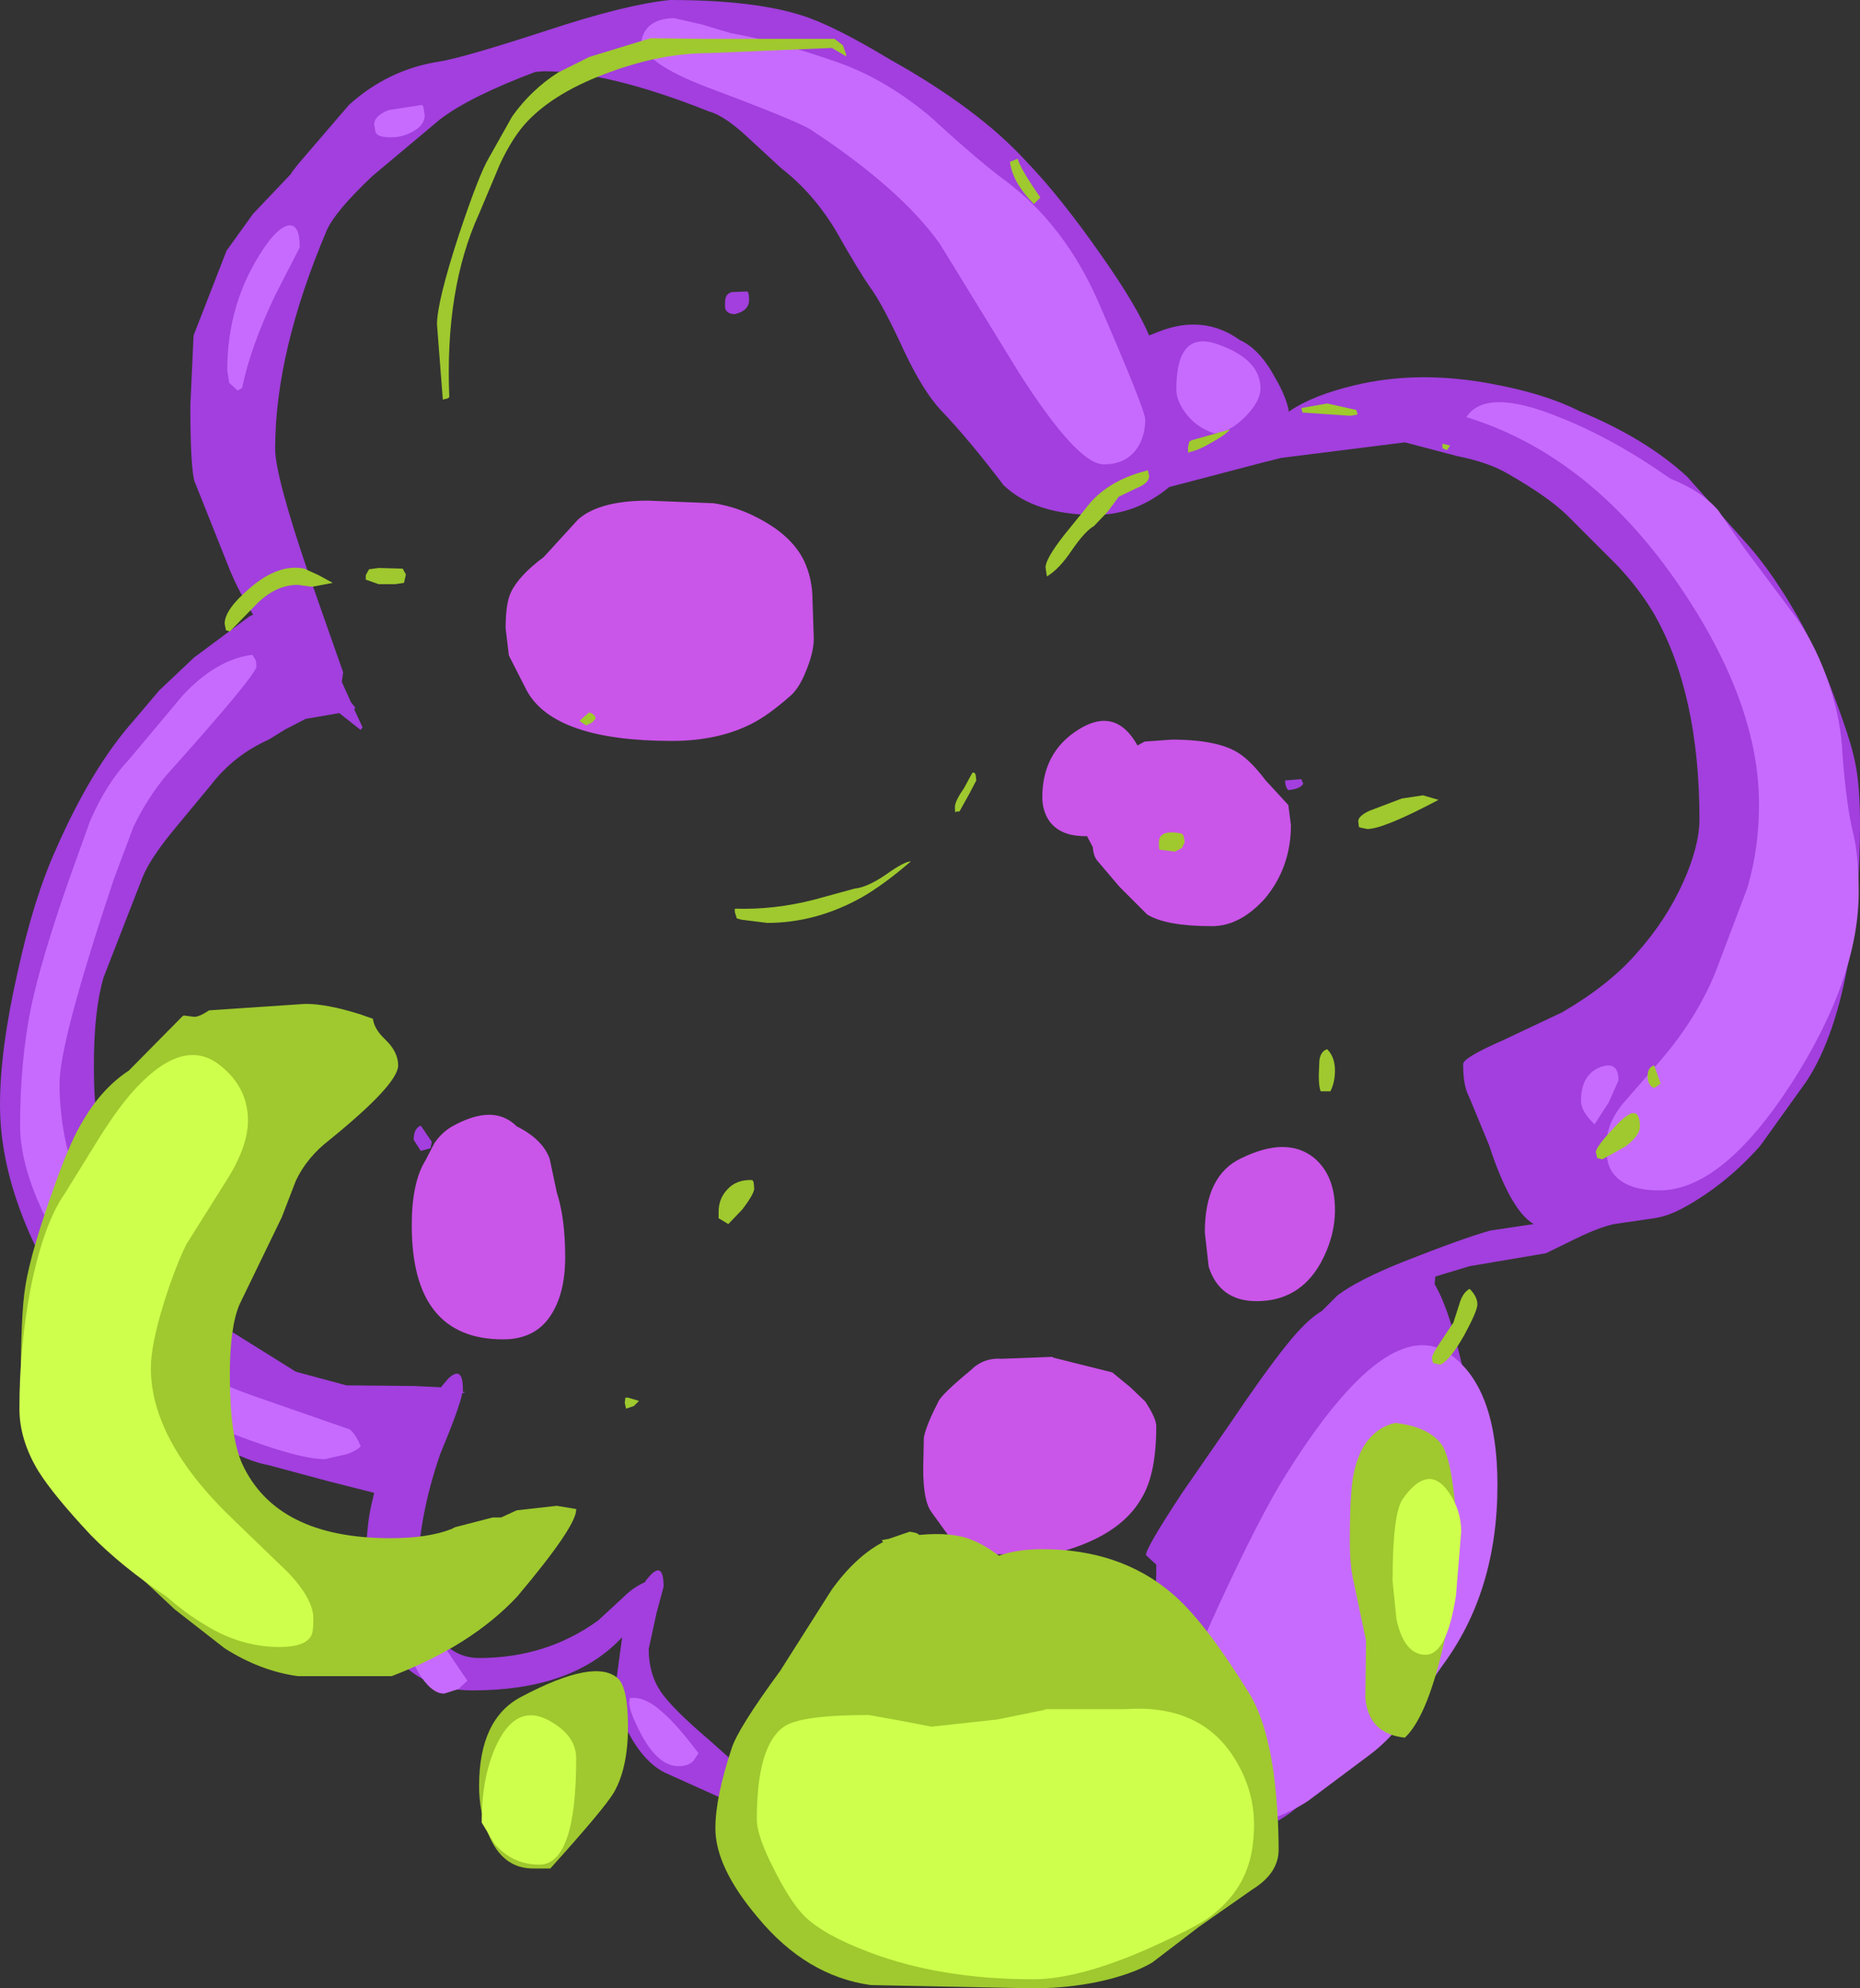 <?xml version="1.0" encoding="UTF-8" standalone="no"?>
<svg xmlns:xlink="http://www.w3.org/1999/xlink" height="153.5px" width="143.65px" xmlns="http://www.w3.org/2000/svg">
  <rect width="100%" height="100%" fill="#333333" stroke="none"/>
  <g transform="matrix(1.0, 0.0, 0.0, 1.0, 70.75, 71.25)">
    <path d="M-42.75 -15.1 L-42.9 -14.9 -44.55 -16.2 -47.15 -15.75 -48.7 -14.95 -50.0 -14.15 Q-52.7 -12.95 -54.5 -10.6 L-57.4 -7.1 Q-59.2 -4.9 -59.75 -3.5 L-62.75 4.2 Q-63.5 6.75 -63.5 11.0 -63.5 14.5 -63.05 16.25 L-60.5 23.15 Q-58.9 27.2 -54.15 30.75 L-47.9 34.65 -44.0 35.7 -38.75 35.75 -36.7 35.85 -36.15 35.2 Q-35.0 34.1 -35.0 36.0 L-35.0 36.2 -34.8 36.25 -35.05 36.3 Q-35.25 37.4 -36.75 41.0 -38.5 46.05 -38.5 50.6 L-38.2 52.2 -38.05 52.8 -37.95 53.1 Q-36.6 56.75 -33.75 56.75 -28.55 56.75 -24.55 53.85 L-22.6 52.05 Q-21.85 51.3 -20.95 50.9 L-20.85 50.75 Q-19.5 49.0 -19.5 51.25 L-20.05 53.3 -20.65 56.05 Q-20.65 57.95 -19.75 59.3 -18.9 60.6 -15.9 63.15 L-12.1 66.55 Q-9.6 68.45 -6.5 69.35 L-6.3 69.75 -8.1 70.0 Q-9.25 70.0 -13.85 68.1 L-19.4 65.6 Q-21.0 64.8 -22.2 62.55 -23.25 60.55 -23.25 59.2 L-22.7 55.15 -22.9 55.35 Q-26.7 59.25 -34.25 59.25 -39.2 59.25 -41.35 54.8 L-42.5 50.05 Q-42.5 46.7 -42.05 44.85 L-41.85 44.0 -45.4 43.1 -50.05 41.85 Q-52.35 41.45 -57.0 38.5 -61.45 35.65 -65.0 30.25 -70.75 21.55 -70.75 14.05 -70.75 9.8 -69.4 3.85 -68.15 -1.9 -66.4 -5.75 -63.65 -12.0 -60.4 -15.65 L-58.45 -17.95 -55.75 -20.5 -51.5 -23.65 -51.2 -23.8 Q-52.3 -25.55 -53.0 -27.25 L-55.75 -34.15 Q-56.05 -35.4 -56.05 -39.95 L-55.8 -45.35 -53.25 -51.9 -51.2 -54.75 -48.25 -57.85 -48.25 -57.9 -47.75 -58.55 -43.8 -63.15 Q-40.75 -65.9 -36.8 -66.5 -34.95 -66.8 -28.5 -68.9 -22.45 -70.9 -19.0 -71.25 -12.55 -71.25 -8.8 -70.05 -6.4 -69.3 -2.0 -66.65 4.8 -62.85 8.5 -58.8 11.2 -56.0 14.4 -51.4 17.0 -47.7 18.0 -45.35 L18.75 -45.65 Q22.2 -47.0 25.0 -45.0 26.55 -44.3 27.75 -42.05 28.6 -40.6 28.8 -39.45 L28.9 -39.55 Q30.7 -40.75 33.85 -41.5 38.8 -42.7 44.55 -41.6 48.6 -40.85 51.25 -39.5 56.35 -37.4 59.55 -34.45 L64.4 -29.0 Q66.25 -26.85 68.05 -23.7 69.65 -20.85 70.65 -18.15 72.15 -14.25 72.5 -12.5 72.9 -10.7 72.9 -7.6 72.9 -2.1 72.05 2.7 71.0 8.85 68.75 12.25 L65.2 17.2 Q62.55 20.2 59.25 22.0 58.05 22.65 57.0 22.8 L53.9 23.25 Q52.75 23.5 51.0 24.35 L48.65 25.5 42.75 26.5 40.1 27.3 40.05 27.9 Q41.05 29.55 42.0 33.45 43.75 40.35 43.75 43.55 43.75 46.9 42.0 51.95 40.4 56.45 38.15 60.25 36.85 62.55 33.3 65.35 L29.15 68.5 Q27.65 69.8 21.75 72.1 15.55 74.5 13.0 74.5 L4.8 73.85 2.65 73.25 Q0.0 73.1 -1.0 71.25 L-0.1 71.3 1.0 71.5 Q6.2 71.5 11.15 66.1 L15.25 60.5 Q18.65 55.6 18.55 49.5 L18.5 49.5 17.75 48.8 Q17.75 48.25 20.55 44.0 L24.25 38.65 Q26.95 34.65 28.6 32.6 30.15 30.65 31.35 29.95 L32.55 28.75 Q34.15 27.55 37.65 26.15 42.35 24.3 44.35 23.75 L47.7 23.25 Q45.9 22.2 44.25 17.15 L42.7 13.4 Q42.25 12.6 42.25 10.9 42.25 10.4 45.35 9.05 L49.9 6.9 Q53.5 4.8 55.6 2.4 57.9 -0.15 59.25 -3.15 60.5 -5.95 60.5 -8.0 60.5 -17.7 57.0 -23.85 55.85 -25.8 54.15 -27.6 L50.25 -31.5 Q48.8 -32.9 45.75 -34.65 44.25 -35.55 41.75 -36.05 L37.75 -37.1 28.2 -35.9 26.8 -35.55 19.55 -33.65 Q16.95 -31.5 13.85 -31.5 9.15 -31.5 6.75 -33.8 4.1 -37.3 1.9 -39.6 0.55 -41.05 -0.9 -44.1 -2.55 -47.7 -3.5 -49.0 -4.45 -50.35 -6.2 -53.45 -7.95 -56.35 -10.4 -58.25 L-12.95 -60.6 Q-14.75 -62.3 -16.0 -62.65 -23.8 -65.75 -28.75 -65.75 L-29.4 -65.7 Q-34.45 -63.8 -36.75 -62.05 L-42.0 -57.65 Q-44.85 -54.95 -45.5 -53.5 -49.5 -44.1 -49.5 -36.6 -49.5 -34.5 -46.85 -26.75 L-44.25 -19.35 -44.35 -18.6 -43.65 -17.05 -43.3 -16.6 -43.4 -16.5 -42.75 -15.1 M29.75 -11.1 L29.9 -10.75 Q29.7 -10.35 28.75 -10.25 28.5 -10.5 28.5 -11.0 L29.75 -11.1 M-13.05 -48.75 Q-12.9 -48.7 -12.9 -48.1 -12.9 -47.25 -14.0 -47.0 -14.6 -47.0 -14.75 -47.45 L-14.75 -47.95 Q-14.75 -48.55 -14.25 -48.7 L-13.05 -48.75 M-38.25 15.65 L-37.4 16.9 -37.5 17.4 -38.25 17.6 -38.8 16.75 Q-38.8 15.85 -38.25 15.65" fill="#a23fde" fill-rule="evenodd" stroke="none"/>
    <path d="M17.7 -38.85 Q17.7 -37.75 17.2 -36.85 16.35 -35.4 14.5 -35.4 12.45 -35.4 7.9 -42.55 L1.85 -52.4 Q-1.15 -56.65 -8.15 -61.25 -9.15 -61.9 -16.1 -64.5 -21.2 -66.45 -21.2 -68.15 -20.85 -69.8 -18.7 -69.85 L-16.5 -69.35 -14.35 -68.7 Q-10.45 -68.0 -5.95 -66.4 -2.3 -65.1 1.15 -62.2 4.85 -58.8 6.9 -57.3 11.45 -53.9 14.05 -48.0 17.7 -39.6 17.7 -38.85 M26.6 -41.25 Q26.6 -40.25 25.35 -39.0 24.1 -37.8 23.0 -37.8 21.55 -38.3 20.75 -39.45 20.1 -40.35 20.1 -41.2 20.1 -45.85 23.35 -44.65 26.6 -43.5 26.6 -41.25 M72.8 -2.4 Q72.8 4.3 67.6 12.4 62.25 20.65 57.4 20.65 54.55 20.65 53.65 19.05 53.3 18.4 53.3 17.2 53.3 15.6 54.5 14.05 L57.55 10.55 Q60.25 7.4 61.7 3.9 L64.2 -2.7 Q65.1 -5.75 65.1 -9.15 65.1 -17.05 58.9 -26.1 52.05 -36.1 42.5 -39.05 44.0 -41.35 49.65 -39.05 53.85 -37.4 58.25 -34.3 60.65 -33.35 61.95 -31.85 L63.95 -28.95 67.95 -23.6 Q69.55 -21.35 70.55 -18.3 71.45 -15.55 71.55 -13.0 71.85 -9.0 72.4 -6.8 72.8 -5.1 72.8 -2.4 M54.25 12.15 L53.5 13.85 52.4 15.55 Q51.35 14.55 51.35 13.75 51.35 11.75 52.8 11.15 54.25 10.6 54.25 12.15 M44.9 43.4 Q44.9 51.65 40.6 57.4 L38.35 60.7 Q36.7 63.0 35.0 64.25 L30.25 67.8 Q27.6 69.5 25.15 69.5 21.05 69.5 19.75 67.35 19.25 66.5 19.25 64.8 19.25 61.7 23.3 52.85 26.55 45.8 28.5 42.7 36.5 29.85 41.3 33.35 44.9 35.95 44.9 43.4 M-38.15 -63.15 L-38.05 -63.0 -37.95 -62.35 Q-37.95 -61.6 -38.85 -61.1 -39.65 -60.65 -40.55 -60.65 -41.4 -60.65 -41.65 -60.9 L-41.75 -61.05 -41.85 -61.65 Q-41.85 -62.3 -40.75 -62.75 L-38.15 -63.15 M-47.6 -52.15 L-49.45 -48.55 Q-51.4 -44.5 -52.05 -41.3 L-52.4 -41.1 -53.05 -41.7 -53.2 -42.65 Q-53.2 -47.9 -50.4 -52.05 -49.3 -53.7 -48.45 -53.85 -47.6 -53.95 -47.6 -52.15 M-51.25 -20.7 L-51.1 -20.45 Q-50.95 -20.3 -50.95 -19.8 -50.95 -19.15 -57.9 -11.4 -59.4 -9.6 -60.45 -7.4 L-61.95 -3.4 Q-66.15 9.15 -66.15 12.4 -66.15 19.75 -61.15 26.8 -58.25 31.45 -56.2 33.95 -55.35 35.0 -51.5 36.4 L-43.75 39.1 Q-43.25 39.5 -42.9 40.4 -43.05 40.65 -43.9 41.0 L-45.65 41.4 Q-47.65 41.4 -52.5 39.55 -57.6 37.65 -58.65 36.25 L-61.15 32.9 -63.55 29.4 -67.45 22.3 Q-69.2 18.55 -69.2 15.65 -69.2 10.7 -68.35 6.5 -67.55 2.75 -65.45 -3.25 L-63.8 -7.85 Q-62.55 -10.75 -60.8 -12.6 L-56.65 -17.55 Q-54.05 -20.35 -51.25 -20.7 M-39.55 49.75 L-39.1 50.35 -39.0 51.2 Q-39.0 52.2 -34.65 58.5 L-35.35 59.15 -36.45 59.5 Q-37.45 59.5 -38.45 57.85 L-39.6 55.55 Q-40.95 53.2 -40.95 51.85 L-40.9 50.65 Q-40.65 49.9 -39.55 49.75 M-16.8 64.1 L-17.2 64.7 Q-17.6 65.1 -18.35 65.1 -19.9 65.1 -21.2 62.7 -22.15 60.9 -22.15 60.2 L-22.1 59.7 -22.1 59.85 Q-20.9 59.65 -19.35 61.15 -18.4 62.0 -16.8 64.1" fill="#c76bff" fill-rule="evenodd" stroke="none"/>
    <path d="M17.1 -13.7 L17.65 -14.0 19.75 -14.15 Q23.4 -14.15 25.0 -13.05 25.9 -12.45 27.0 -11.0 L28.75 -9.1 28.95 -7.55 Q28.95 -4.35 27.0 -1.95 25.05 0.25 22.85 0.25 19.3 0.25 17.85 -0.65 L15.7 -2.8 14.0 -4.8 Q13.7 -5.15 13.65 -5.85 L13.2 -6.7 Q11.05 -6.65 10.2 -8.0 9.75 -8.75 9.75 -9.7 9.75 -13.15 12.5 -14.9 15.4 -16.75 17.1 -13.7 M32.35 22.15 Q32.35 24.25 31.25 26.25 29.6 29.2 26.3 29.2 23.45 29.2 22.6 26.55 L22.3 23.9 Q22.3 19.45 25.15 18.15 28.65 16.45 30.75 18.15 32.35 19.5 32.35 22.15 M10.55 33.5 L10.55 33.55 15.15 34.7 16.55 35.85 17.7 36.95 Q18.55 38.25 18.55 38.85 18.55 42.5 17.45 44.35 15.7 47.5 10.4 48.75 L5.45 48.75 Q3.5 48.25 2.5 47.3 L1.2 45.5 Q0.55 44.65 0.55 42.15 L0.6 39.75 Q0.75 38.85 1.7 37.0 1.9 36.45 4.2 34.55 5.2 33.55 6.6 33.65 L10.55 33.5 M-20.7 -32.6 L-15.65 -32.4 Q-13.6 -32.1 -11.65 -30.95 -9.5 -29.7 -8.65 -27.95 -8.0 -26.55 -8.0 -24.95 L-7.9 -21.95 Q-7.9 -20.9 -8.5 -19.45 -9.05 -18.05 -9.8 -17.45 -11.45 -16.0 -12.75 -15.35 -15.35 -14.05 -18.85 -14.05 -27.9 -14.05 -30.05 -17.9 L-31.45 -20.65 -31.7 -22.75 Q-31.7 -24.65 -31.3 -25.5 -30.7 -26.8 -28.75 -28.25 L-26.1 -31.15 Q-24.45 -32.6 -20.7 -32.6 M-27.1 25.8 Q-27.1 28.65 -28.25 30.35 -29.45 32.15 -31.9 32.15 -38.95 32.15 -38.95 23.35 -38.95 20.05 -37.9 18.35 L-37.2 17.0 Q-36.65 16.2 -35.9 15.75 -32.65 13.9 -30.85 15.7 -28.85 16.7 -28.3 18.2 L-27.75 20.8 Q-27.1 22.8 -27.1 25.8" fill="#ca55e9" fill-rule="evenodd" stroke="none"/>
    <path d="M7.85 -59.0 Q8.0 -58.3 9.6 -56.0 L9.1 -55.5 Q7.45 -57.15 7.25 -58.75 L7.85 -59.0 M34.0 -39.6 L34.1 -39.25 33.55 -39.15 29.85 -39.4 29.75 -39.75 31.75 -40.1 34.0 -39.6 M21.1 -36.35 Q21.0 -36.1 21.0 -36.7 L21.1 -37.15 21.25 -37.25 24.25 -38.1 Q23.85 -37.65 22.85 -37.1 21.75 -36.45 21.1 -36.35 M17.75 -34.9 L17.9 -34.95 18.0 -34.5 Q18.0 -33.95 17.0 -33.55 L15.65 -32.9 14.8 -31.75 13.75 -30.65 Q13.05 -30.25 12.05 -28.8 11.05 -27.3 10.1 -26.75 L10.0 -27.45 Q10.0 -28.1 11.4 -29.9 L13.1 -32.0 Q14.65 -34.1 17.75 -34.9 M4.5 -11.6 L4.6 -11.45 4.65 -11.0 4.1 -9.95 3.35 -8.6 3.1 -8.6 Q3.0 -8.35 3.0 -8.95 3.0 -9.4 3.7 -10.4 L4.35 -11.6 4.5 -11.6 M20.5 -6.9 L20.65 -6.75 20.75 -6.25 20.55 -5.8 20.0 -5.5 18.85 -5.65 Q18.75 -5.6 18.75 -6.2 18.75 -7.25 20.5 -6.9 M40.35 -9.5 Q36.1 -7.25 34.85 -7.25 L34.35 -7.35 34.2 -7.4 34.15 -7.85 Q34.15 -8.25 35.0 -8.65 L37.5 -9.6 39.15 -9.85 40.35 -9.5 M41.25 -36.85 L41.0 -36.5 40.65 -36.65 40.65 -37.0 41.25 -36.85 M57.0 11.0 L57.5 12.4 57.0 12.75 Q56.5 12.55 56.5 11.8 56.5 11.15 57.0 11.0 M55.9 15.75 Q55.9 16.4 54.8 17.25 L53.0 18.25 52.6 18.15 52.5 17.7 Q52.5 17.25 54.2 15.5 55.9 13.75 55.9 15.75 M42.75 28.25 Q43.35 28.85 43.35 29.45 43.35 29.95 42.35 31.8 41.25 33.75 40.5 34.1 L40.0 34.0 Q39.85 33.95 39.85 33.55 39.85 33.3 40.6 32.2 L41.5 30.85 41.95 29.45 Q42.2 28.55 42.75 28.25 M41.75 47.9 Q41.75 51.45 40.65 56.1 39.4 61.35 37.75 62.9 34.95 62.6 34.7 59.85 L34.75 55.4 33.8 50.9 Q33.5 49.65 33.5 47.7 33.5 43.85 33.8 42.5 34.5 39.2 37.0 38.6 39.65 38.9 40.65 40.35 41.1 41.1 41.4 43.0 41.75 45.3 41.75 47.9 M31.75 9.75 Q32.35 10.35 32.35 11.4 32.35 12.3 32.0 13.0 L31.25 13.0 Q31.1 12.65 31.1 11.75 L31.15 10.6 Q31.25 9.9 31.75 9.75 M-2.65 47.65 L-2.1 47.55 -0.5 47.0 -0.2 47.05 Q0.1 47.1 0.25 47.25 2.8 47.0 4.35 47.65 5.25 48.0 6.4 48.85 7.8 48.35 9.75 48.35 15.75 48.35 19.75 51.75 22.2 53.8 25.65 59.35 27.0 61.45 27.6 65.5 28.0 68.55 28.0 71.55 28.0 73.35 26.0 74.6 L21.85 77.5 18.25 80.25 Q17.1 80.95 15.1 81.5 12.25 82.25 9.0 82.25 L-3.5 82.0 Q-8.5 81.3 -12.25 76.75 -15.5 72.9 -15.5 69.9 -15.5 67.5 -14.25 63.75 -13.8 62.25 -10.5 57.75 L-6.5 51.45 Q-4.65 48.9 -2.55 47.8 L-2.65 47.65 M-16.25 -68.25 L-6.3 -68.25 -5.65 -67.75 -5.4 -67.05 -5.4 -66.9 -6.5 -67.55 -16.0 -67.15 Q-19.65 -67.15 -23.6 -65.7 -27.8 -64.2 -30.0 -61.9 -31.15 -60.7 -32.15 -58.55 L-33.75 -54.75 Q-36.4 -48.95 -36.05 -40.6 L-36.15 -40.5 -36.55 -40.4 -37.0 -46.2 Q-37.0 -47.95 -35.3 -53.15 -33.75 -57.8 -33.0 -59.05 L-31.2 -62.25 Q-29.75 -64.3 -27.65 -65.65 L-25.25 -66.85 -22.15 -67.8 -20.5 -68.3 -16.25 -68.25 M-47.25 -27.35 L-46.15 -26.85 -45.05 -26.25 -46.65 -25.95 -47.75 -26.1 Q-49.4 -26.1 -50.85 -24.7 L-53.0 -22.5 -53.3 -22.6 -53.4 -23.1 Q-53.4 -24.2 -51.45 -25.85 -49.25 -27.75 -47.25 -27.35 M-39.4 -26.9 L-39.55 -26.25 -40.25 -26.15 -41.5 -26.15 -42.5 -26.5 -42.5 -26.85 -42.25 -27.3 -41.5 -27.4 -39.65 -27.35 -39.4 -26.9 M-25.25 -16.25 Q-24.75 -16.1 -24.75 -15.75 L-25.05 -15.45 -25.5 -15.25 -26.0 -15.6 -25.25 -16.25 M-0.4 -4.75 Q-2.5 -2.95 -4.15 -2.0 -7.7 0.0 -11.5 0.0 L-13.5 -0.25 -13.85 -0.35 -14.0 -0.85 -14.0 -1.1 Q-10.95 -1.0 -7.85 -1.8 L-4.75 -2.65 Q-3.75 -2.75 -2.3 -3.75 -0.9 -4.75 -0.4 -4.75 M-12.65 19.85 L-12.55 20.0 -12.5 20.5 Q-12.5 20.9 -13.4 22.1 L-14.5 23.25 -15.25 22.8 -15.25 22.3 Q-15.25 21.3 -14.6 20.6 -13.9 19.8 -12.65 19.85 M-22.25 36.65 L-21.4 36.9 -21.8 37.3 -22.4 37.5 -22.5 37.05 -22.45 36.65 -22.25 36.65 M-32.05 45.9 L-30.85 45.35 -27.75 45.0 -26.25 45.25 -26.25 45.3 Q-26.25 46.6 -30.8 52.0 -34.35 55.8 -40.5 58.15 L-47.75 58.15 Q-50.65 57.75 -53.4 56.0 L-57.25 53.0 -60.3 50.15 -63.25 47.25 Q-65.55 44.9 -67.3 41.55 -69.15 38.1 -69.15 35.9 -69.15 30.25 -68.8 28.1 -68.35 25.2 -66.25 19.5 -65.25 16.75 -64.3 15.2 -62.85 12.75 -60.8 11.4 L-56.65 7.2 -56.55 7.15 -55.75 7.25 Q-55.35 7.25 -54.6 6.75 L-47.15 6.25 Q-45.5 6.25 -42.95 7.05 L-41.95 7.4 Q-41.85 8.2 -41.0 9.0 -40.0 9.95 -40.0 11.0 -40.0 12.45 -45.3 16.75 -47.05 18.1 -47.9 19.9 L-49.0 22.75 -52.25 29.45 Q-53.0 31.2 -53.0 34.9 -53.0 39.6 -52.05 41.75 -49.4 47.5 -40.6 47.5 -37.7 47.5 -35.9 46.8 L-35.6 46.65 -32.7 45.9 -32.05 45.9 M-22.25 62.05 Q-22.25 65.25 -23.35 67.15 -24.1 68.4 -28.25 73.0 L-29.5 73.0 Q-31.95 73.05 -33.05 70.3 -33.75 68.6 -33.75 66.65 -33.75 61.45 -30.5 59.75 -24.75 56.7 -23.0 58.35 -22.25 59.1 -22.25 62.05" fill="#9fc92e" fill-rule="evenodd" stroke="none"/>
    <path d="M42.1 47.0 L41.7 51.9 Q41.0 56.5 39.35 56.5 37.7 56.5 37.1 53.75 L36.8 50.8 Q36.8 45.55 37.6 44.45 39.45 41.85 40.95 43.7 42.1 45.2 42.1 47.0 M9.95 60.7 L16.15 60.7 Q21.75 60.3 24.4 64.2 26.1 66.75 26.1 69.6 26.1 71.6 25.55 73.05 24.8 75.1 22.8 76.65 21.8 77.45 17.9 79.2 12.55 81.55 9.05 81.55 1.85 81.55 -3.65 79.45 -7.1 78.15 -8.6 76.7 -9.7 75.6 -10.95 73.1 -12.3 70.5 -12.3 69.2 -12.3 63.5 -10.2 62.05 -8.9 61.15 -3.65 61.15 L-1.15 61.6 1.2 62.05 6.25 61.5 9.95 60.75 9.95 60.7 M-51.6 15.25 Q-51.6 17.3 -53.3 19.95 L-56.35 24.8 Q-57.2 26.5 -58.1 29.35 -59.1 32.6 -59.1 34.35 -59.1 39.95 -52.8 46.0 L-48.5 50.15 Q-46.55 52.2 -46.55 53.7 -46.55 54.75 -46.7 55.0 -47.15 55.9 -49.15 55.9 -52.15 55.9 -54.9 54.2 -56.35 53.35 -57.9 52.0 -61.35 49.7 -63.75 47.25 -66.65 44.15 -67.8 42.3 -69.25 39.9 -69.25 37.5 -69.25 32.8 -68.4 28.3 -67.4 23.25 -65.75 20.9 L-63.15 16.7 Q-61.5 14.05 -60.15 12.65 -56.5 8.8 -53.75 11.0 -51.6 12.7 -51.6 15.25 M-26.25 64.5 Q-26.25 72.7 -29.1 72.7 -31.15 72.7 -32.55 71.1 L-33.55 69.45 Q-33.55 65.65 -32.25 63.15 -30.75 60.3 -28.4 61.55 -26.25 62.7 -26.25 64.5" fill="#cfff4d" fill-rule="evenodd" stroke="none"/>
  </g>
</svg>
